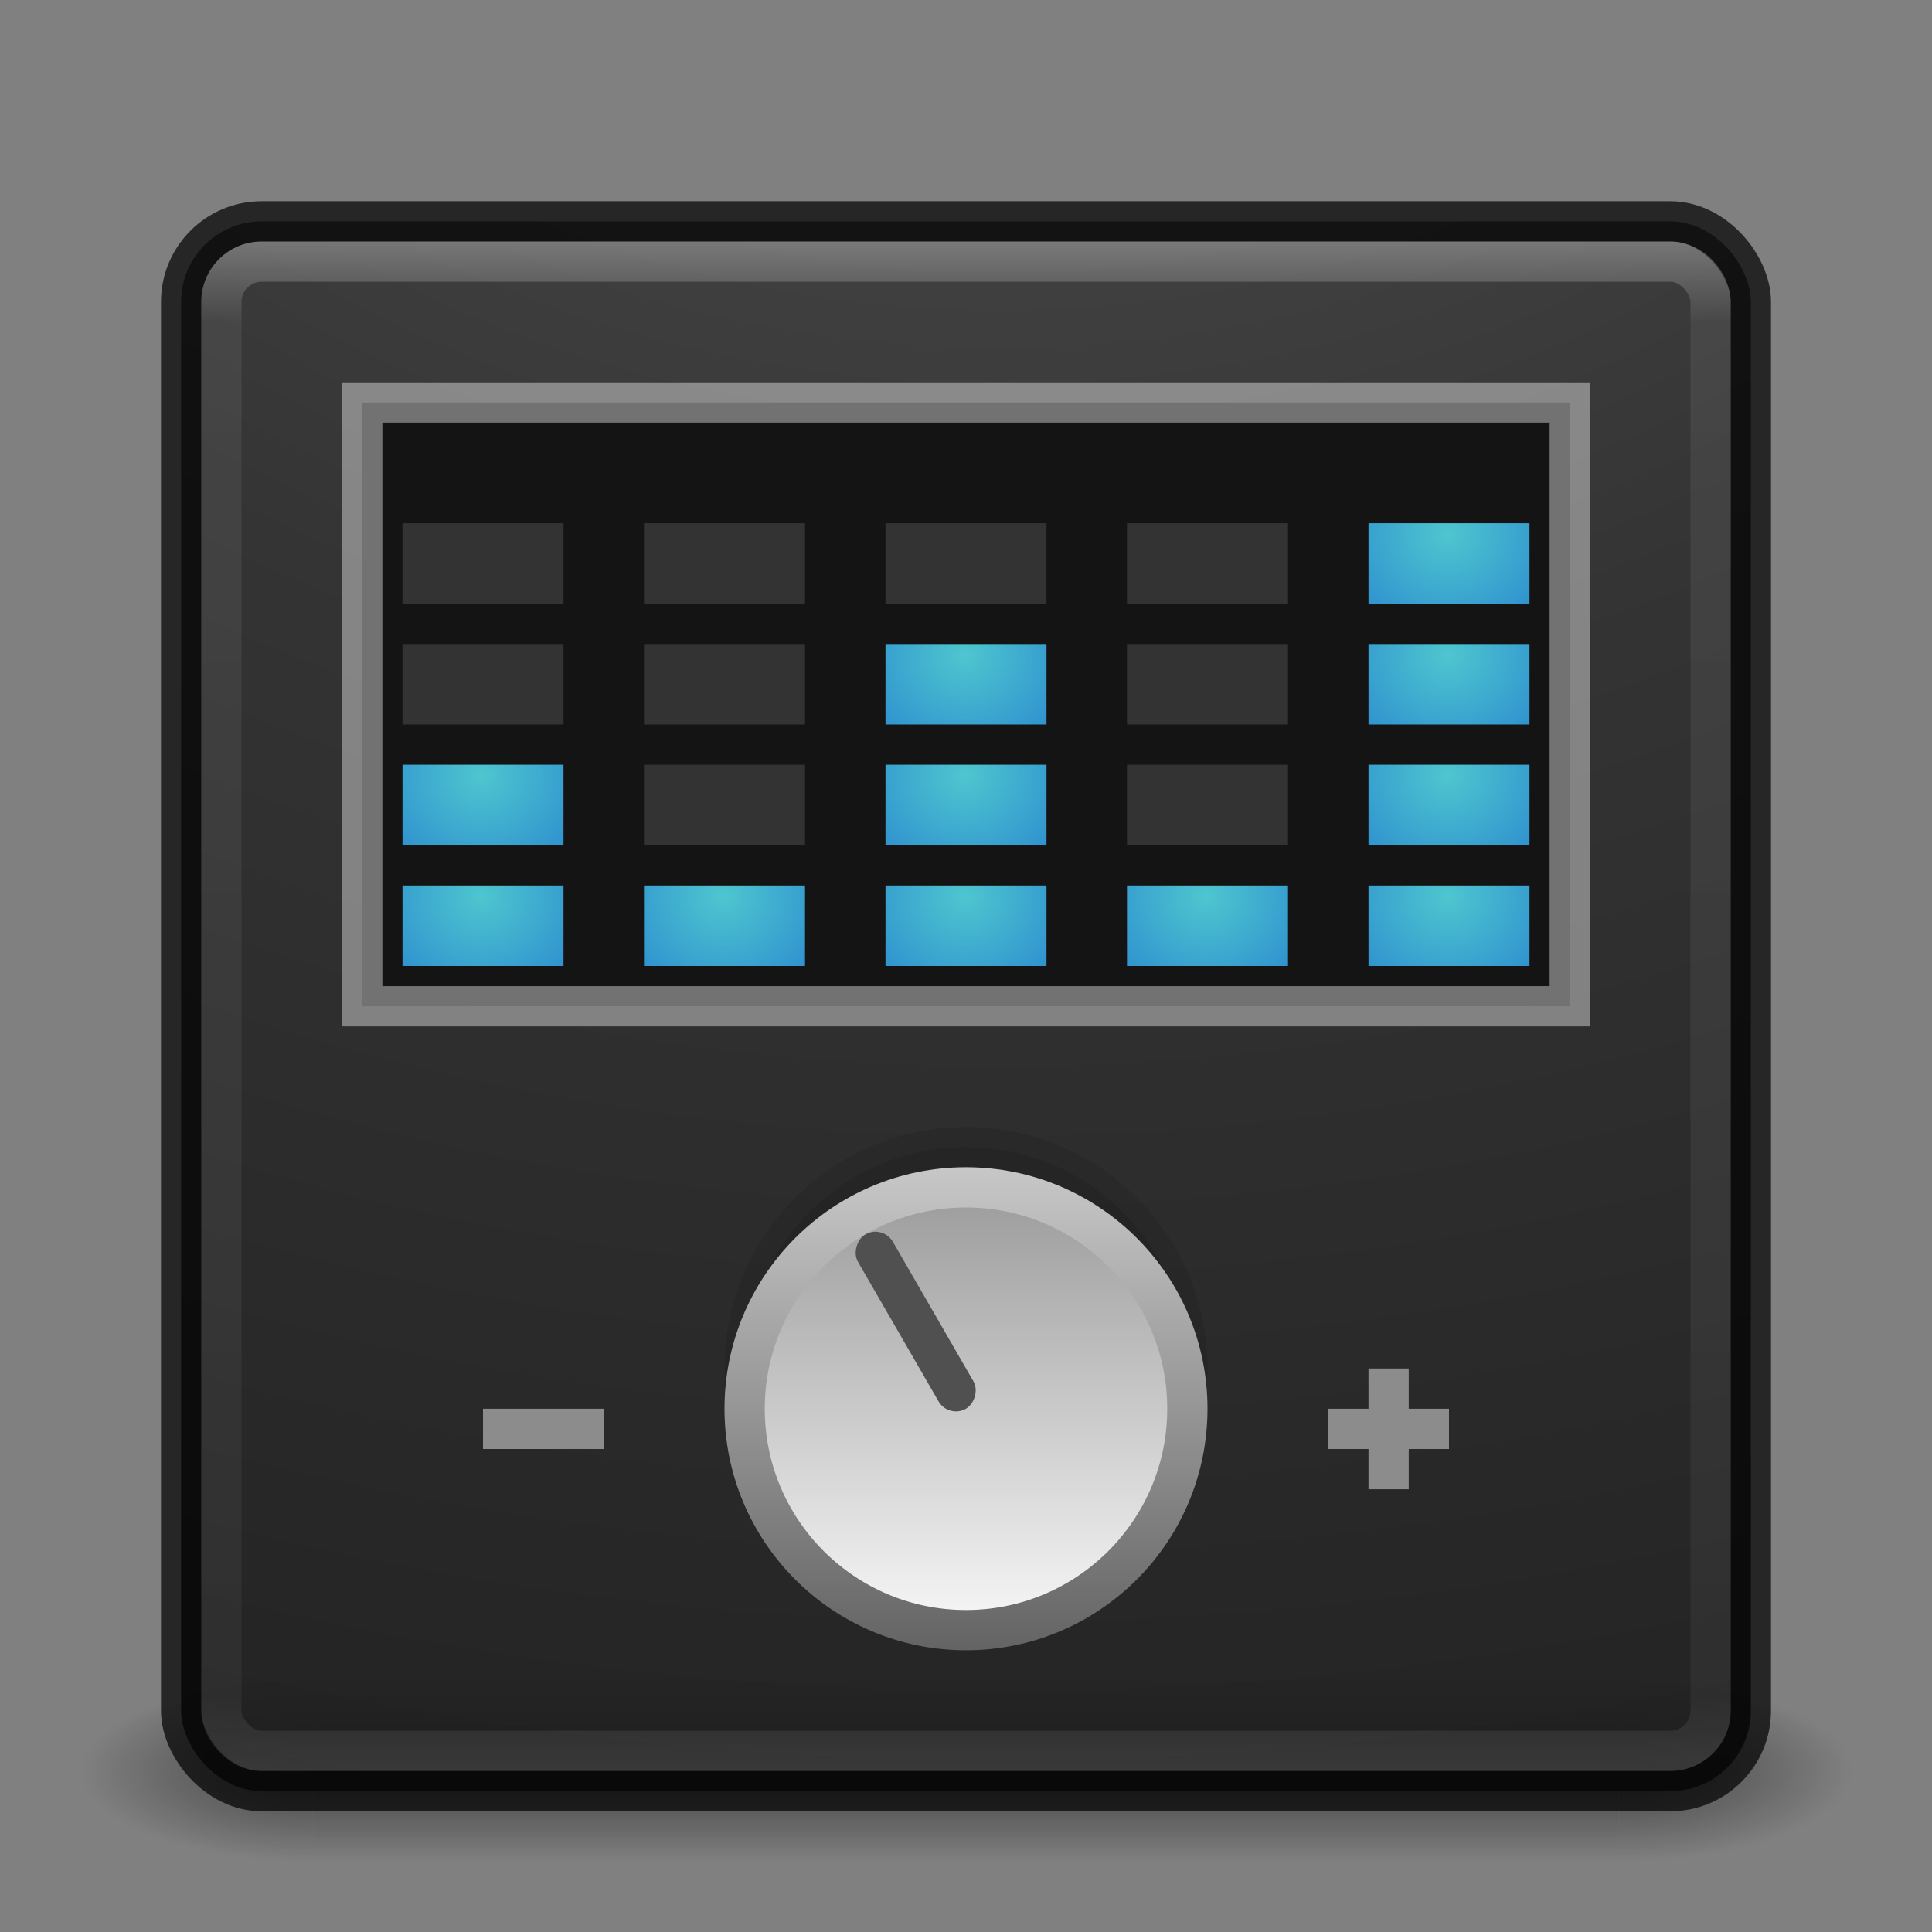 <?xml version="1.0" encoding="UTF-8" standalone="no"?>
<!-- Created with Inkscape (http://www.inkscape.org/) -->

<svg
   xmlns:dc="http://purl.org/dc/elements/1.1/"
   xmlns:cc="http://creativecommons.org/ns#"
   xmlns:rdf="http://www.w3.org/1999/02/22-rdf-syntax-ns#"
   xmlns:svg="http://www.w3.org/2000/svg"
   xmlns="http://www.w3.org/2000/svg"
   xmlns:xlink="http://www.w3.org/1999/xlink"
   xmlns:sodipodi="http://sodipodi.sourceforge.net/DTD/sodipodi-0.dtd"
   xmlns:inkscape="http://www.inkscape.org/namespaces/inkscape"
   version="1.1"
   width="48"
   height="48"
   id="svg4296"
   inkscape:version="0.91 r"
   sodipodi:docname="orca.svg">
  <rect width="100%" height="100%" fill="#808080" stroke="none"/>
  <sodipodi:namedview
     pagecolor="#ffffff"
     bordercolor="#666666"
     borderopacity="1"
     objecttolerance="10"
     gridtolerance="10"
     guidetolerance="10"
     inkscape:pageopacity="0"
     inkscape:pageshadow="2"
     inkscape:window-width="1332"
     inkscape:window-height="976"
     id="namedview66"
     showgrid="true"
     inkscape:zoom="19.295447"
     inkscape:cx="24.000009"
     inkscape:cy="22.375002"
     inkscape:window-x="286"
     inkscape:window-y="24"
     inkscape:window-maximized="0"
     inkscape:current-layer="svg4296"
     showguides="false">
    <inkscape:grid
       type="xygrid"
       id="grid4213" />
  </sodipodi:namedview>
  <defs
     id="defs4298">
    <linearGradient
       id="linearGradient3895">
      <stop
         id="stop3897"
         style="stop-color:#ffffff;stop-opacity:1"
         offset="0" />
      <stop
         id="stop3899"
         style="stop-color:#ffffff;stop-opacity:0.235"
         offset="0.053" />
      <stop
         id="stop3901"
         style="stop-color:#ffffff;stop-opacity:0.157"
         offset="0.951" />
      <stop
         id="stop3903"
         style="stop-color:#ffffff;stop-opacity:0.392"
         offset="1" />
    </linearGradient>
    <linearGradient
       x1="20"
       y1="26"
       x2="20"
       y2="13"
       id="linearGradient4183"
       xlink:href="#linearGradient3680-6-6-6-3"
       gradientUnits="userSpaceOnUse"
       gradientTransform="translate(0,1)" />
    <linearGradient
       id="linearGradient3680-6-6-6-3">
      <stop
         id="stop3682-4-6-1-3"
         style="stop-color:#dcdcdc;stop-opacity:1"
         offset="0" />
      <stop
         id="stop3684-8-5-8-0"
         style="stop-color:#ffffff;stop-opacity:1"
         offset="1" />
    </linearGradient>
    <linearGradient
       x1="24"
       y1="5"
       x2="24"
       y2="43"
       id="linearGradient3982"
       xlink:href="#linearGradient3924-1"
       gradientUnits="userSpaceOnUse"
       gradientTransform="translate(4e-6,1)" />
    <linearGradient
       id="linearGradient3924-1">
      <stop
         id="stop3926-3"
         style="stop-color:#ffffff;stop-opacity:1"
         offset="0" />
      <stop
         id="stop3928-91"
         style="stop-color:#ffffff;stop-opacity:0.235"
         offset="0.063" />
      <stop
         id="stop3930-6"
         style="stop-color:#ffffff;stop-opacity:0.157"
         offset="0.951" />
      <stop
         id="stop3932-6"
         style="stop-color:#ffffff;stop-opacity:0.392"
         offset="1" />
    </linearGradient>
    <radialGradient
       cx="4.993"
       cy="43.5"
       r="2.5"
       fx="4.993"
       fy="43.5"
       id="radialGradient3963"
       xlink:href="#linearGradient3688-166-749"
       gradientUnits="userSpaceOnUse"
       gradientTransform="matrix(2.004,0,0,1.4,27.988,-17.4)" />
    <linearGradient
       id="linearGradient3688-166-749">
      <stop
         id="stop2883"
         style="stop-color:#181818;stop-opacity:1"
         offset="0" />
      <stop
         id="stop2885"
         style="stop-color:#181818;stop-opacity:0"
         offset="1" />
    </linearGradient>
    <radialGradient
       cx="4.993"
       cy="43.5"
       r="2.5"
       fx="4.993"
       fy="43.5"
       id="radialGradient3965"
       xlink:href="#linearGradient3688-464-309"
       gradientUnits="userSpaceOnUse"
       gradientTransform="matrix(2.004,0,0,1.4,-20.012,-104.4)" />
    <linearGradient
       id="linearGradient3688-464-309">
      <stop
         id="stop2889"
         style="stop-color:#181818;stop-opacity:1"
         offset="0" />
      <stop
         id="stop2891"
         style="stop-color:#181818;stop-opacity:0"
         offset="1" />
    </linearGradient>
    <linearGradient
       x1="25.058"
       y1="47.028"
       x2="25.058"
       y2="39.999"
       id="linearGradient3967"
       xlink:href="#linearGradient3702-501-757"
       gradientUnits="userSpaceOnUse" />
    <linearGradient
       id="linearGradient3702-501-757">
      <stop
         id="stop2895"
         style="stop-color:#181818;stop-opacity:0"
         offset="0" />
      <stop
         id="stop2897"
         style="stop-color:#181818;stop-opacity:1"
         offset="0.5" />
      <stop
         id="stop2899"
         style="stop-color:#181818;stop-opacity:0"
         offset="1" />
    </linearGradient>
    <linearGradient
       x1="20"
       y1="26"
       x2="20"
       y2="13"
       id="linearGradient3018"
       xlink:href="#linearGradient3680-6-6-6-3"
       gradientUnits="userSpaceOnUse"
       gradientTransform="translate(0,1)" />
    <linearGradient
       x1="24"
       y1="5"
       x2="24"
       y2="43"
       id="linearGradient3024"
       xlink:href="#linearGradient3895"
       gradientUnits="userSpaceOnUse"
       gradientTransform="translate(4e-6,1)" />
    <radialGradient
       cx="4.993"
       cy="43.5"
       r="2.5"
       fx="4.993"
       fy="43.5"
       id="radialGradient3038"
       xlink:href="#linearGradient3688-166-749"
       gradientUnits="userSpaceOnUse"
       gradientTransform="matrix(2.004,0,0,1.4,27.988,-17.4)" />
    <radialGradient
       cx="4.993"
       cy="43.5"
       r="2.5"
       fx="4.993"
       fy="43.5"
       id="radialGradient3040"
       xlink:href="#linearGradient3688-464-309"
       gradientUnits="userSpaceOnUse"
       gradientTransform="matrix(2.004,0,0,1.4,-20.012,-104.4)" />
    <linearGradient
       x1="25.058"
       y1="47.028"
       x2="25.058"
       y2="39.999"
       id="linearGradient3042"
       xlink:href="#linearGradient3702-501-757"
       gradientUnits="userSpaceOnUse" />
    <radialGradient
       cx="6.73"
       cy="9.957"
       r="12.672"
       fx="6.2"
       fy="9.957"
       id="radialGradient3031"
       xlink:href="#linearGradient2867-449-88-871-390-598-476-591-434-148-57-177-8-3-3-6-4-8-8-8"
       gradientUnits="userSpaceOnUse"
       gradientTransform="matrix(0,9.498,-11.66,0,140.931,-79.161)" />
    <linearGradient
       id="linearGradient2867-449-88-871-390-598-476-591-434-148-57-177-8-3-3-6-4-8-8-8">
      <stop
         id="stop3750-1-0-7-6-6-1-3-9"
         style="stop-color:#ffcd7d;stop-opacity:1"
         offset="0" />
      <stop
         id="stop3752-3-7-4-0-32-8-923-0"
         style="stop-color:#fc8f36;stop-opacity:1"
         offset="0.262" />
      <stop
         id="stop3754-1-8-5-2-7-6-7-1"
         style="stop-color:#e23a0e;stop-opacity:1"
         offset="0.705" />
      <stop
         id="stop3756-1-6-2-6-6-1-96-6"
         style="stop-color:#ac441f;stop-opacity:1"
         offset="1" />
    </linearGradient>
    <radialGradient
       cx="7.118"
       cy="9.957"
       r="12.672"
       fx="7.118"
       fy="9.957"
       id="radialGradient3054-6"
       xlink:href="#linearGradient2867-449-88-871-390-598-476-591-434-148-57-177-8-3-3-6-4-8-8-8-5"
       gradientUnits="userSpaceOnUse"
       gradientTransform="matrix(0,9.14,-11.221,0,136.563,-77.888)" />
    <linearGradient
       id="linearGradient2867-449-88-871-390-598-476-591-434-148-57-177-8-3-3-6-4-8-8-8-5">
      <stop
         id="stop3750-1-0-7-6-6-1-3-9-3"
         style="stop-color:#505050;stop-opacity:1"
         offset="0" />
      <stop
         id="stop3752-3-7-4-0-32-8-923-0-7"
         style="stop-color:#2b2b2b;stop-opacity:1"
         offset="0.262" />
      <stop
         id="stop3754-1-8-5-2-7-6-7-1-9"
         style="stop-color:#0a0a0a;stop-opacity:1"
         offset="0.705" />
      <stop
         id="stop3756-1-6-2-6-6-1-96-6-0"
         style="stop-color:#000000;stop-opacity:1"
         offset="1" />
    </linearGradient>
    <radialGradient
       cx="6.73"
       cy="9.957"
       r="12.672"
       fx="6.2"
       fy="9.957"
       id="radialGradient3077"
       xlink:href="#linearGradient2867-449-88-871-390-598-476-591-434-148-57-177-8-3-3-6-4-8-8-8-5"
       gradientUnits="userSpaceOnUse"
       gradientTransform="matrix(0,9.498,-11.66,0,136.431,-84.661)" />
    <linearGradient
       x1="20"
       y1="26"
       x2="20"
       y2="13"
       id="linearGradient3018-5"
       xlink:href="#linearGradient3680-6-6-6-3-7"
       gradientUnits="userSpaceOnUse"
       gradientTransform="translate(0,1)" />
    <linearGradient
       id="linearGradient3680-6-6-6-3-7">
      <stop
         id="stop3682-4-6-1-3-7"
         style="stop-color:#dcdcdc;stop-opacity:1"
         offset="0" />
      <stop
         id="stop3684-8-5-8-0-2"
         style="stop-color:#ffffff;stop-opacity:1"
         offset="1" />
    </linearGradient>
    <linearGradient
       x1="20"
       y1="26"
       x2="20"
       y2="13"
       id="linearGradient3950"
       xlink:href="#linearGradient3680-6-6-6-3-7"
       gradientUnits="userSpaceOnUse"
       gradientTransform="translate(-20,-24)" />
    <linearGradient
       x1="5.486"
       y1="32.174"
       x2="12.297"
       y2="27.666"
       id="linearGradient4185-9"
       xlink:href="#linearGradient4152"
       gradientUnits="userSpaceOnUse"
       gradientTransform="matrix(1.586,-0.495,0.45,1.441,-20.298,-6.717)" />
    <linearGradient
       id="linearGradient4152">
      <stop
         style="stop-color:#788492;stop-opacity:1"
         offset="0"
         id="stop4154" />
      <stop
         style="stop-color:#fafafa;stop-opacity:1"
         offset="1"
         id="stop4156" />
    </linearGradient>
    <linearGradient
       x1="16.921"
       y1="41.527"
       x2="14.717"
       y2="27.556"
       id="linearGradient4158-8"
       xlink:href="#linearGradient4152"
       gradientUnits="userSpaceOnUse"
       gradientTransform="matrix(1.228,-0.383,0.383,1.228,-13.821,-0.942)" />
    <radialGradient
       inkscape:collect="always"
       xlink:href="#linearGradient4114"
       id="radialGradient4120"
       cx="11.969"
       cy="21.531"
       fx="11.969"
       fy="21.531"
       r="2"
       gradientTransform="matrix(-1.2940436e-8,1.383,-1.47,-1.3751849e-8,43.615,5.712)"
       gradientUnits="userSpaceOnUse" />
    <linearGradient
       id="linearGradient4114">
      <stop
         style="stop-color:#4ec6cf;stop-opacity:1;"
         offset="0"
         id="stop4116" />
      <stop
         style="stop-color:#2e8fcf;stop-opacity:1;"
         offset="1"
         id="stop4118" />
    </linearGradient>
    <radialGradient
       inkscape:collect="always"
       xlink:href="#linearGradient4114"
       id="radialGradient4124"
       gradientUnits="userSpaceOnUse"
       gradientTransform="matrix(-1.2940436e-8,1.383,-1.47,-1.3751849e-8,49.615,5.712)"
       cx="11.969"
       cy="21.531"
       fx="11.969"
       fy="21.531"
       r="2" />
    <radialGradient
       inkscape:collect="always"
       xlink:href="#linearGradient4114"
       id="radialGradient4128"
       gradientUnits="userSpaceOnUse"
       gradientTransform="matrix(-1.2940436e-8,1.383,-1.47,-1.3751849e-8,55.615,5.712)"
       cx="11.969"
       cy="21.531"
       fx="11.969"
       fy="21.531"
       r="2" />
    <radialGradient
       inkscape:collect="always"
       xlink:href="#linearGradient4114"
       id="radialGradient4132"
       gradientUnits="userSpaceOnUse"
       gradientTransform="matrix(-1.2940436e-8,1.383,-1.47,-1.3751849e-8,61.615,5.712)"
       cx="11.969"
       cy="21.531"
       fx="11.969"
       fy="21.531"
       r="2" />
    <radialGradient
       inkscape:collect="always"
       xlink:href="#linearGradient4114"
       id="radialGradient4136"
       gradientUnits="userSpaceOnUse"
       gradientTransform="matrix(-1.2940436e-8,1.383,-1.47,-1.3751849e-8,67.615,5.712)"
       cx="11.969"
       cy="21.531"
       fx="11.969"
       fy="21.531"
       r="2" />
    <radialGradient
       inkscape:collect="always"
       xlink:href="#linearGradient4114"
       id="radialGradient4140"
       gradientUnits="userSpaceOnUse"
       gradientTransform="matrix(-1.2940436e-8,1.383,-1.47,-1.3751849e-8,55.615,2.712)"
       cx="11.969"
       cy="21.531"
       fx="11.969"
       fy="21.531"
       r="2" />
    <radialGradient
       inkscape:collect="always"
       xlink:href="#linearGradient4114"
       id="radialGradient4144"
       gradientUnits="userSpaceOnUse"
       gradientTransform="matrix(-1.2940436e-8,1.383,-1.47,-1.3751849e-8,55.615,-0.288)"
       cx="11.969"
       cy="21.531"
       fx="11.969"
       fy="21.531"
       r="2" />
    <radialGradient
       inkscape:collect="always"
       xlink:href="#linearGradient4114"
       id="radialGradient4148"
       gradientUnits="userSpaceOnUse"
       gradientTransform="matrix(-1.2940436e-8,1.383,-1.47,-1.3751849e-8,43.615,2.712)"
       cx="11.969"
       cy="21.531"
       fx="11.969"
       fy="21.531"
       r="2" />
    <radialGradient
       inkscape:collect="always"
       xlink:href="#linearGradient4114"
       id="radialGradient4152"
       gradientUnits="userSpaceOnUse"
       gradientTransform="matrix(-1.2940436e-8,1.383,-1.47,-1.3751849e-8,67.615,2.712)"
       cx="11.969"
       cy="21.531"
       fx="11.969"
       fy="21.531"
       r="2" />
    <radialGradient
       inkscape:collect="always"
       xlink:href="#linearGradient4114"
       id="radialGradient4156"
       gradientUnits="userSpaceOnUse"
       gradientTransform="matrix(-1.2940436e-8,1.383,-1.47,-1.3751849e-8,67.615,-0.288)"
       cx="11.969"
       cy="21.531"
       fx="11.969"
       fy="21.531"
       r="2" />
    <radialGradient
       inkscape:collect="always"
       xlink:href="#linearGradient4114"
       id="radialGradient4160"
       gradientUnits="userSpaceOnUse"
       gradientTransform="matrix(-1.2940436e-8,1.383,-1.47,-1.3751849e-8,67.615,-3.288)"
       cx="11.969"
       cy="21.531"
       fx="11.969"
       fy="21.531"
       r="2" />
    <linearGradient
       gradientTransform="matrix(0.936,0,0,0.936,0.305,1.292)"
       inkscape:collect="always"
       xlink:href="#linearGradient4164"
       id="linearGradient4170"
       x1="25.784"
       y1="42.832"
       x2="25.784"
       y2="29.506"
       gradientUnits="userSpaceOnUse" />
    <linearGradient
       id="linearGradient4164">
      <stop
         style="stop-color:#ffffff;stop-opacity:1;"
         offset="0"
         id="stop4166" />
      <stop
         style="stop-color:#969696;stop-opacity:1;"
         offset="1"
         id="stop4168" />
    </linearGradient>
    <linearGradient
       gradientTransform="matrix(0.936,0,0,0.936,0.305,1.292)"
       inkscape:collect="always"
       xlink:href="#linearGradient4172"
       id="linearGradient4178"
       x1="21.178"
       y1="29.506"
       x2="21.178"
       y2="42.409"
       gradientUnits="userSpaceOnUse" />
    <linearGradient
       id="linearGradient4172">
      <stop
         style="stop-color:#c8c8c8;stop-opacity:1;"
         offset="0"
         id="stop4174" />
      <stop
         style="stop-color:#646464;stop-opacity:1;"
         offset="1"
         id="stop4176" />
    </linearGradient>
  </defs>
  <g
     transform="matrix(1.158,0,0,0.643,-3.789,16.036)"
     id="g3712-5"
     style="opacity:0.6">
    <rect
       width="5"
       height="7"
       x="38"
       y="40"
       id="rect2801-3"
       style="fill:url(#radialGradient3038);fill-opacity:1;stroke:none" />
    <rect
       width="5"
       height="7"
       x="-10"
       y="-47"
       transform="scale(-1,-1)"
       id="rect3696-6"
       style="fill:url(#radialGradient3040);fill-opacity:1;stroke:none" />
    <rect
       width="28"
       height="7"
       x="10"
       y="40"
       id="rect3700-4"
       style="fill:url(#linearGradient3042);fill-opacity:1;stroke:none" />
  </g>
  <rect
     width="39"
     height="39"
     rx="2"
     ry="2"
     x="4.5"
     y="5.5"
     id="rect5505-21"
     style="opacity:0.9;color:#000000;fill:url(#radialGradient3054-6);fill-opacity:1;fill-rule:nonzero;stroke:none;stroke-width:1;marker:none;visibility:visible;display:inline;overflow:visible;enable-background:accumulate" />
  <rect
     width="39"
     height="39"
     rx="2"
     ry="2"
     x="4.5"
     y="5.5"
     id="rect5505-21-3-2"
     style="opacity:0.7;color:#000000;fill:none;stroke:#000000;stroke-width:1;stroke-linecap:round;stroke-linejoin:round;stroke-miterlimit:4;stroke-opacity:1;stroke-dasharray:none;stroke-dashoffset:0;marker:none;visibility:visible;display:inline;overflow:visible;enable-background:accumulate" />
  <rect
     width="37"
     height="37"
     rx="1"
     ry="1"
     x="5.5"
     y="6.5"
     id="rect6741"
     style="opacity:0.3;fill:none;stroke:url(#linearGradient3024);stroke-width:1;stroke-linecap:round;stroke-linejoin:round;stroke-miterlimit:4;stroke-opacity:1;stroke-dasharray:none;stroke-dashoffset:0" />
  <circle
     r="5.5"
     cy="34"
     cx="24"
     id="path4205"
     style="opacity:0.1;fill:#000000;fill-opacity:1;fill-rule:nonzero;stroke:#000000;stroke-width:1;stroke-miterlimit:4;stroke-dasharray:none;stroke-opacity:1" />
  <rect
     style="fill:#141414;fill-opacity:1;fill-rule:nonzero;stroke:none"
     id="rect3275"
     width="30"
     height="15"
     x="9"
     y="10" />
  <rect
     style="fill:url(#radialGradient4120);fill-opacity:1;fill-rule:nonzero;stroke:none"
     id="rect4045"
     width="4"
     height="2"
     x="10"
     y="22" />
  <rect
     style="fill:#333333;fill-opacity:1;fill-rule:nonzero;stroke:none"
     id="rect4057"
     width="4"
     height="2"
     x="16"
     y="19" />
  <rect
     style="fill:#333333;fill-opacity:1;fill-rule:nonzero;stroke:none"
     id="rect4061"
     width="4"
     height="2"
     x="28"
     y="19" />
  <rect
     style="fill:#333333;fill-opacity:1;fill-rule:nonzero;stroke:none"
     id="rect4065"
     width="4"
     height="2"
     x="10"
     y="16" />
  <rect
     y="16"
     x="16"
     height="2"
     width="4"
     id="rect4067"
     style="fill:#333333;fill-opacity:1;fill-rule:nonzero;stroke:none" />
  <rect
     y="16"
     x="28"
     height="2"
     width="4"
     id="rect4071"
     style="fill:#333333;fill-opacity:1;fill-rule:nonzero;stroke:none" />
  <rect
     y="13"
     x="10"
     height="2"
     width="4"
     id="rect4075"
     style="fill:#333333;fill-opacity:1;fill-rule:nonzero;stroke:none" />
  <rect
     style="fill:#333333;fill-opacity:1;fill-rule:nonzero;stroke:none"
     id="rect4077"
     width="4"
     height="2"
     x="16"
     y="13" />
  <rect
     y="13"
     x="22"
     height="2"
     width="4"
     id="rect4079"
     style="fill:#333333;fill-opacity:1;fill-rule:nonzero;stroke:none" />
  <rect
     style="fill:#333333;fill-opacity:1;fill-rule:nonzero;stroke:none"
     id="rect4081"
     width="4"
     height="2"
     x="28"
     y="13" />
  <rect
     y="22"
     x="16"
     height="2"
     width="4"
     id="rect4122"
     style="fill:url(#radialGradient4124);fill-opacity:1;fill-rule:nonzero;stroke:none" />
  <rect
     y="22"
     x="22"
     height="2"
     width="4"
     id="rect4126"
     style="fill:url(#radialGradient4128);fill-opacity:1;fill-rule:nonzero;stroke:none" />
  <rect
     y="22"
     x="28"
     height="2"
     width="4"
     id="rect4130"
     style="fill:url(#radialGradient4132);fill-opacity:1;fill-rule:nonzero;stroke:none" />
  <rect
     y="22"
     x="34"
     height="2"
     width="4"
     id="rect4134"
     style="fill:url(#radialGradient4136);fill-opacity:1;fill-rule:nonzero;stroke:none" />
  <rect
     style="fill:url(#radialGradient4140);fill-opacity:1;fill-rule:nonzero;stroke:none"
     id="rect4138"
     width="4"
     height="2"
     x="22"
     y="19" />
  <rect
     style="fill:url(#radialGradient4144);fill-opacity:1;fill-rule:nonzero;stroke:none"
     id="rect4142"
     width="4"
     height="2"
     x="22"
     y="16" />
  <rect
     y="19"
     x="10"
     height="2"
     width="4"
     id="rect4146"
     style="fill:url(#radialGradient4148);fill-opacity:1;fill-rule:nonzero;stroke:none" />
  <rect
     style="fill:url(#radialGradient4152);fill-opacity:1;fill-rule:nonzero;stroke:none"
     id="rect4150"
     width="4"
     height="2"
     x="34"
     y="19" />
  <rect
     style="fill:url(#radialGradient4156);fill-opacity:1;fill-rule:nonzero;stroke:none"
     id="rect4154"
     width="4"
     height="2"
     x="34"
     y="16" />
  <rect
     style="fill:url(#radialGradient4160);fill-opacity:1;fill-rule:nonzero;stroke:none"
     id="rect4158"
     width="4"
     height="2"
     x="34"
     y="13" />
  <circle
     r="5.5"
     cy="35"
     cx="24"
     style="opacity:1;fill:url(#linearGradient4170);fill-opacity:1;fill-rule:nonzero;stroke:url(#linearGradient4178);stroke-width:1;stroke-miterlimit:4;stroke-dasharray:none;stroke-opacity:1"
     id="path4162" />
  <rect
     style="fill:#8c8c8c;fill-opacity:1;fill-rule:nonzero;stroke:none"
     id="rect4180"
     width="3"
     height="1"
     x="12"
     y="35" />
  <path
     inkscape:connector-curvature="0"
     style="fill:#8c8c8c;fill-opacity:1;fill-rule:nonzero;stroke:none"
     d="m 34,34 0,1 -1,0 0,1 1,0 0,1 1,0 0,-1 1,0 0,-1 -1,0 0,-1 -1,0 z"
     id="rect4187" />
  <rect
     style="fill:#505050;fill-opacity:1;fill-rule:nonzero;stroke:none"
     id="rect4192"
     width="5"
     height="1"
     x="37.311"
     y="-3.785"
     rx="0.5"
     ry="0.5"
     transform="matrix(0.5,0.866,-0.866,0.5,0,0)"
     inkscape:transform-center-y="-2.1650635"
     inkscape:transform-center-x="1.2499999" />
  <rect
     y="10"
     x="9"
     height="15"
     width="30"
     id="rect4474"
     style="opacity:0.4;fill:none;fill-opacity:1;fill-rule:nonzero;stroke:#ffffff;stroke-opacity:1" />
</svg>
